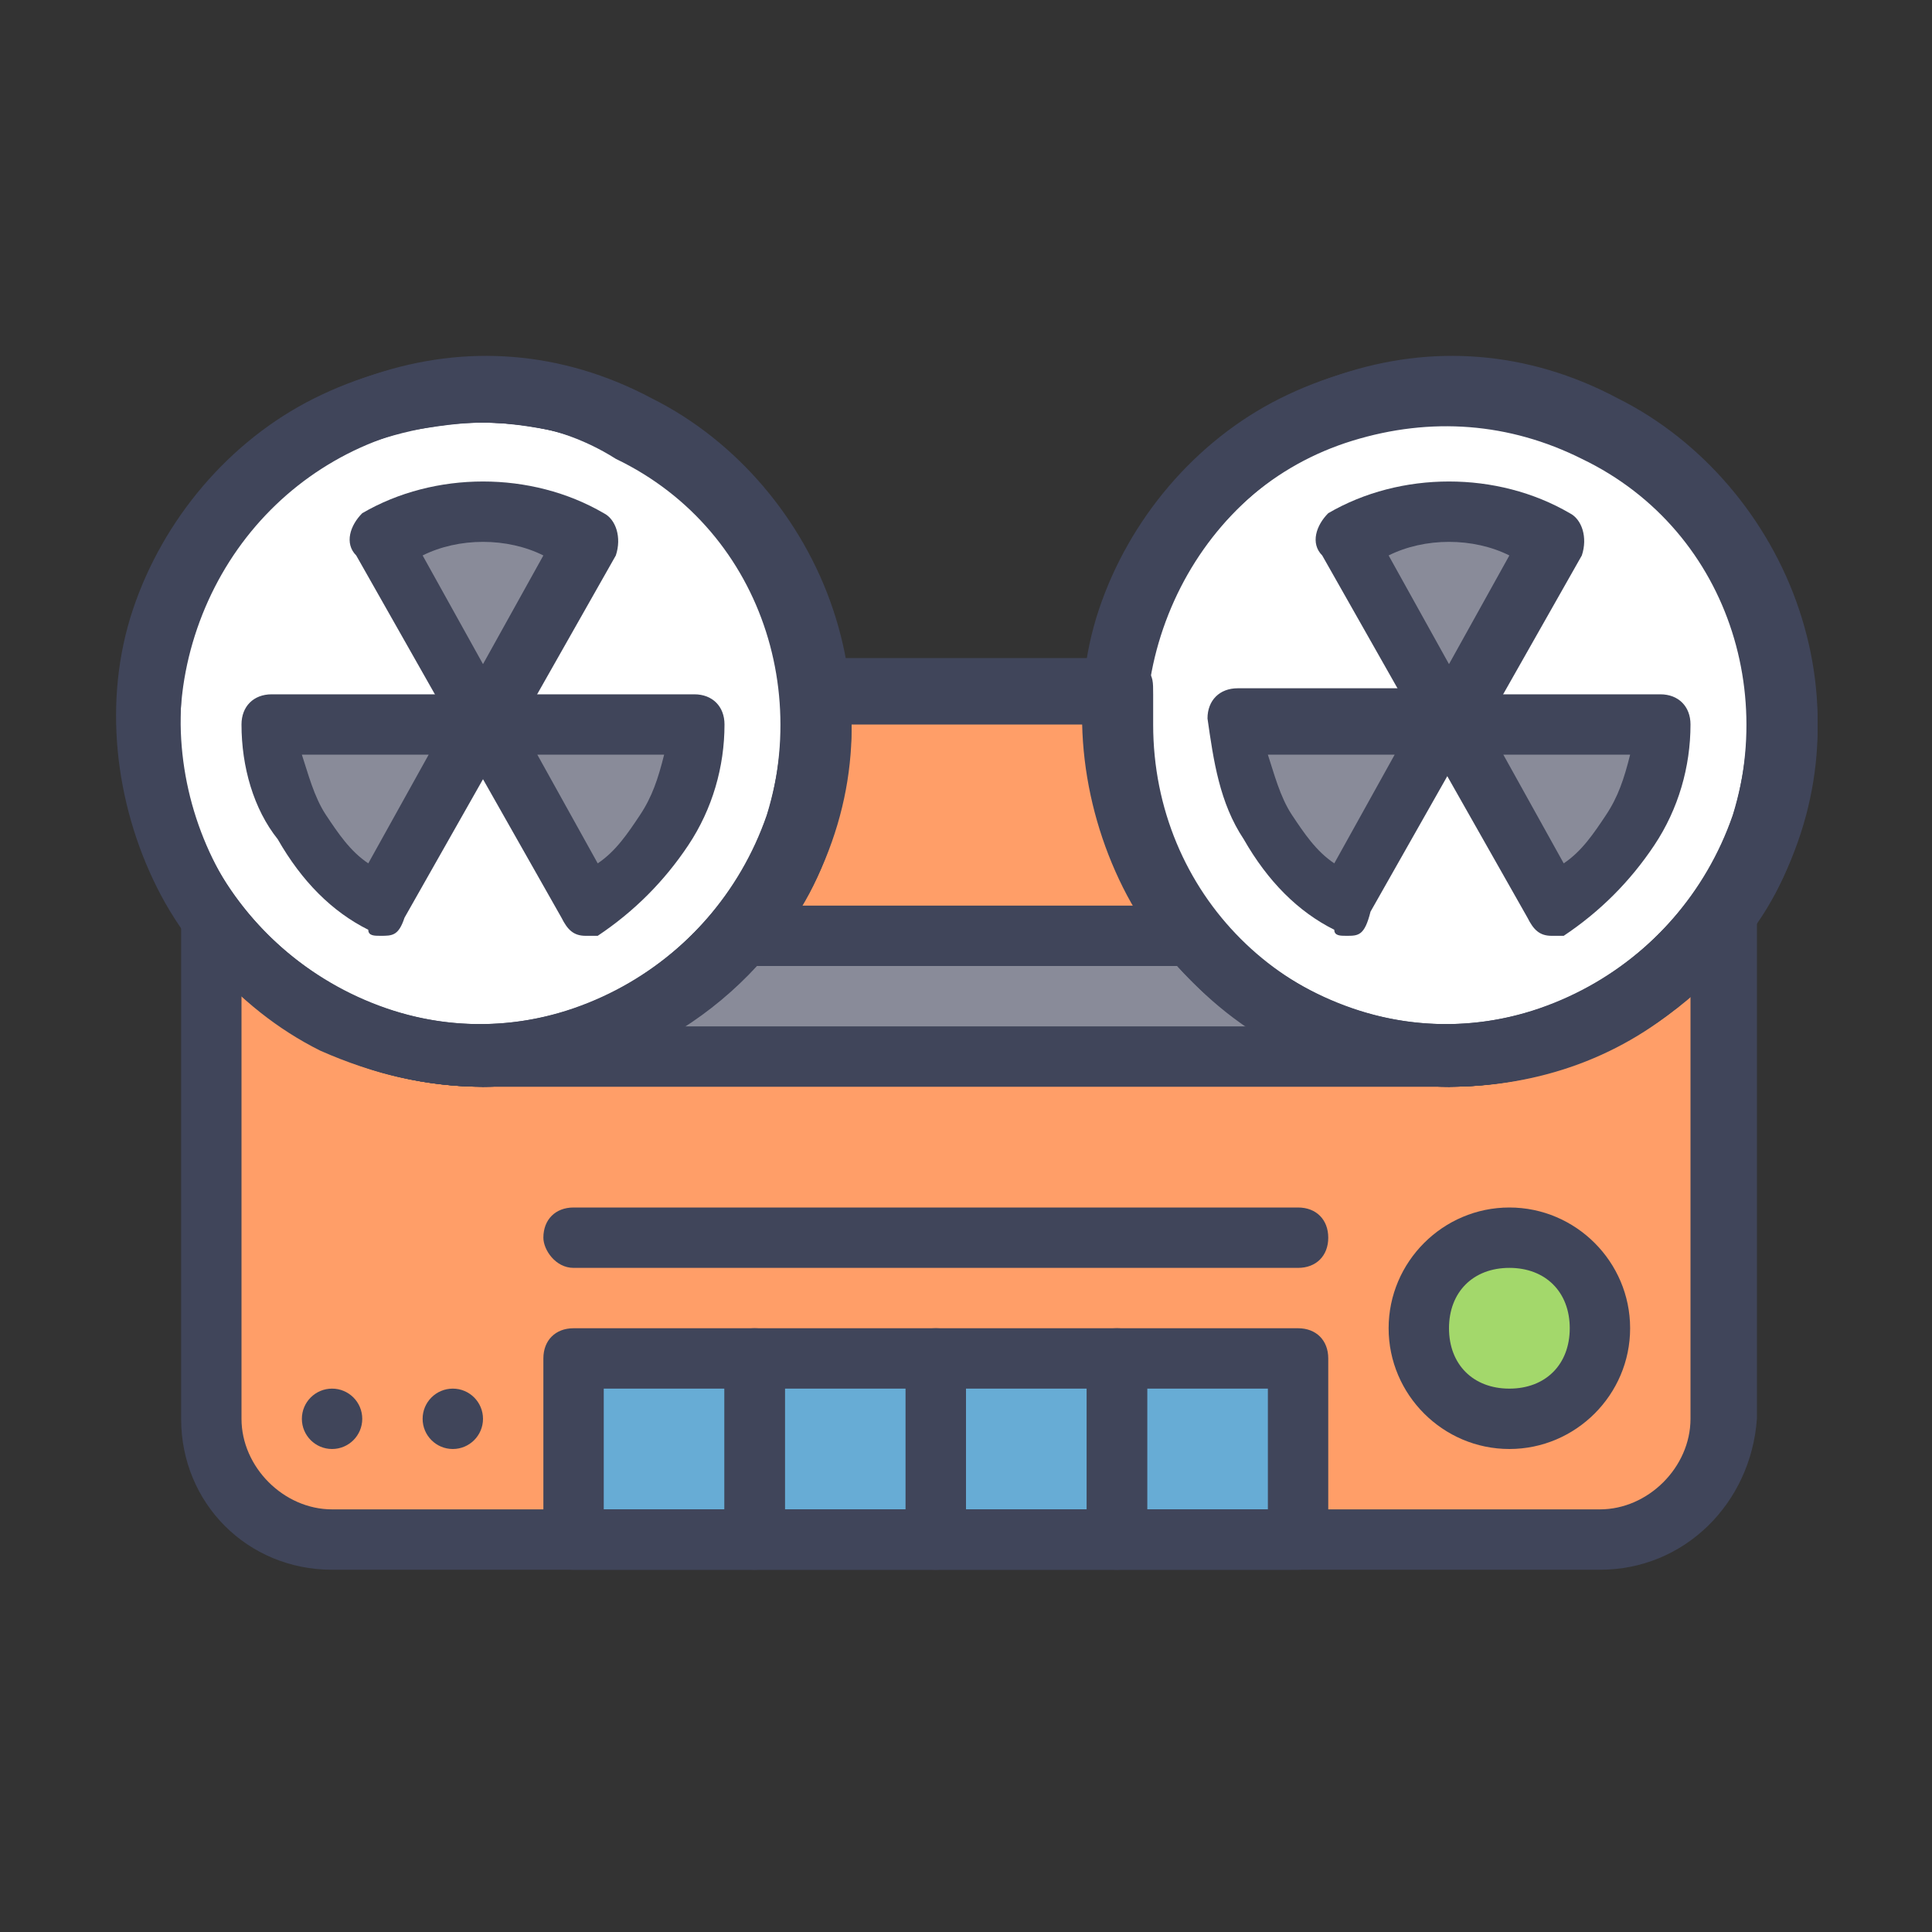<svg xmlns="http://www.w3.org/2000/svg" id="RadioIcon" viewBox="0 0 32 32"><rect x="0" y="0" width="32" height="32" fill="#333333" stroke="none"/><path fill="#ff9e68" d="M24 17.5c-3 0-5.5-2.5-5.5-5.5v-.5h-5.1v.5c0 3-2.5 5.5-5.5 5.5-1.9 0-3.5-.9-4.5-2.3v8.3c0 1.1.9 2 2 2h21c1.1 0 2-.9 2-2v-8.3c-.9 1.4-2.5 2.3-4.4 2.3z"></path><circle cx="25" cy="22" r="1.5" fill="#a3d86b"></circle><path fill="#67acd5" d="M9.5 22.5h3v3h-3zM12.5 22.5h3v3h-3zM15.5 22.5h3v3h-3zM18.5 22.5h3v3h-3z"></path><path fill="#898b99" d="M24 17.5H8v-2h16z"></path><ellipse cx="8" cy="12" fill="#fff" rx="5.5" ry="5.5" transform="rotate(-71.929 8 12)"></ellipse><ellipse cx="24" cy="12" fill="#fff" rx="5.5" ry="5.5" transform="rotate(-71.929 23.998 12)"></ellipse><path fill="#898b99" d="M8 12L6.3 9c.5-.3 1.1-.5 1.7-.5s1.2.2 1.7.5L8 12zM8 12H4.5c0 .6.2 1.2.5 1.7s.8 1 1.3 1.3L8 12zM8 12h3.5c0 .6-.2 1.2-.5 1.7s-.8 1-1.3 1.3L8 12zM24 12l-1.7-3c.5-.3 1.1-.5 1.7-.5s1.2.2 1.7.5L24 12zM24 12h-3.5c0 .6.2 1.2.5 1.7s.8 1 1.3 1.3l1.7-3zM24 12h3.5c0 .6-.2 1.2-.5 1.7s-.8 1-1.3 1.3L24 12z"></path><path fill="#40455a" d="M19.5 16h-7c-.3 0-.5-.2-.5-.5s.2-.5.5-.5h7c.3 0 .5.2.5.5s-.2.5-.5.5zM21.5 21h-12c-.3 0-.5-.3-.5-.5 0-.3.2-.5.5-.5h12c.3 0 .5.2.5.5s-.2.5-.5.5z"></path><path fill="#40455a" d="M8 18c-.9 0-1.8-.2-2.7-.6-1.4-.7-2.5-2-3-3.5s-.4-3.1.4-4.6 2-2.5 3.5-3 3.1-.4 4.6.4c1.4.7 2.5 2 3 3.5s.4 3.1-.4 4.6c-1.1 2-3.2 3.2-5.4 3.2zm-2.3-1.5c1.2.6 2.5.7 3.8.3s2.3-1.3 2.9-2.5c1.2-2.5.3-5.5-2.2-6.7-1.1-.7-2.5-.8-3.8-.4-1.2.5-2.3 1.3-2.9 2.5-1.2 2.5-.2 5.5 2.2 6.8z"></path><path fill="#40455a" d="M8 12.5c-.2 0-.3-.1-.4-.3l-1.7-3c-.2-.2-.1-.5.1-.7 1.2-.7 2.8-.7 4 0 .2.1.3.4.2.7l-1.7 3c-.2.2-.3.3-.5.3zM7 9.2L8 11l1-1.8c-.6-.3-1.4-.3-2 0z"></path><path fill="#40455a" d="M8 18c-.9 0-1.9-.2-2.7-.7-1.4-.7-2.5-2-3-3.5s-.4-3.1.4-4.6c.7-1.4 2-2.5 3.5-3s3.1-.4 4.6.4c1.4.7 2.5 2 3 3.5s.4 3.1-.4 4.6c-.7 1.4-2 2.5-3.5 3-.7.2-1.3.3-1.9.3zM8 7c-.5 0-1 .1-1.6.2-1.2.5-2.3 1.3-2.9 2.5s-.7 2.5-.3 3.8c.9 2.6 3.7 4.1 6.3 3.2 2.6-.9 4.1-3.7 3.2-6.3-.4-1.3-1.3-2.3-2.5-2.9C9.6 7.2 8.8 7 8 7z"></path><path fill="#40455a" d="M8 18c-1.1 0-2.2-.3-3.2-.9-1.4-.9-2.3-2.2-2.6-3.8-.3-1.6-.1-3.2.8-4.5.9-1.4 2.2-2.3 3.8-2.6 1.6-.3 3.2-.1 4.5.8 1.4.9 2.3 2.2 2.6 3.8.3 1.6.1 3.2-.8 4.5C11.9 17 10 18 8 18zM8 7c-.4 0-.7 0-1.1.1-1.3.3-2.4 1.1-3.1 2.2-.7 1.1-1 2.5-.7 3.8.3 1.3 1.1 2.4 2.2 3.1 1.1.7 2.5 1 3.8.7 1.3-.3 2.4-1.1 3.1-2.2.7-1.1 1-2.5.7-3.8-.3-1.3-1.1-2.4-2.2-3.1C9.9 7.3 9 7 8 7z"></path><path fill="#40455a" d="M6.3 15.5c-.1 0-.2 0-.2-.1-.6-.3-1.1-.8-1.5-1.5-.4-.5-.6-1.2-.6-1.9 0-.3.2-.5.5-.5H8c.2 0 .3.1.4.2.1.2.1.3 0 .5l-1.7 3c-.1.3-.2.3-.4.3zm-1.3-3c.1.3.2.7.4 1 .2.3.4.6.7.8l1-1.8H5z"></path><path fill="#40455a" d="M8 18c-.6 0-1.3-.1-1.9-.3-1.5-.5-2.8-1.6-3.5-3-.7-1.4-.9-3.1-.4-4.6.5-1.5 1.6-2.8 3-3.5 1.4-.7 3.1-.9 4.6-.4 1.5.5 2.8 1.6 3.5 3 .7 1.4.9 3.1.4 4.6-.5 1.5-1.6 2.8-3 3.5-.8.5-1.8.7-2.7.7zM8 7c-.8 0-1.6.2-2.3.5-1.2.6-2.1 1.6-2.5 2.9-.9 2.6.6 5.4 3.2 6.3 2.6.9 5.4-.6 6.3-3.2.4-1.3.3-2.6-.3-3.8s-1.6-2.1-2.9-2.5C9 7.1 8.5 7 8 7z"></path><path fill="#40455a" d="M9.7 15.5c-.2 0-.3-.1-.4-.3l-1.7-3c-.1-.2-.1-.3 0-.5s.3-.2.4-.2h3.5c.3 0 .5.2.5.5 0 .7-.2 1.4-.6 2-.4.6-.9 1.1-1.5 1.5h-.2zm-.8-3l1 1.8c.3-.2.5-.5.7-.8.2-.3.3-.6.4-1H8.9zM24 18c-.9 0-1.8-.2-2.7-.6-1.4-.7-2.5-2-3-3.5s-.4-3.1.4-4.6 2-2.5 3.5-3 3.1-.4 4.6.4c1.4.7 2.5 2 3 3.5s.4 3.1-.4 4.6c-1.1 2-3.2 3.2-5.4 3.2zm-2.3-1.5c1.2.6 2.5.7 3.8.3 1.3-.4 2.3-1.3 2.9-2.5 1.2-2.5.3-5.5-2.2-6.7-1.2-.6-2.5-.7-3.8-.3-1.3.4-2.3 1.3-2.9 2.5-1.2 2.4-.2 5.4 2.2 6.7z"></path><path fill="#40455a" d="M24 12.5c-.2 0-.3-.1-.4-.3l-1.7-3c-.2-.2-.1-.5.1-.7 1.2-.7 2.8-.7 4 0 .2.1.3.4.2.7l-1.7 3c-.2.2-.3.3-.5.3zm-1-3.3l1 1.8 1-1.8c-.6-.3-1.4-.3-2 0z"></path><path fill="#40455a" d="M24 18c-.9 0-1.9-.2-2.7-.7-1.4-.7-2.5-2-3-3.5s-.4-3.1.4-4.6c.7-1.4 2-2.5 3.5-3s3.1-.4 4.6.4c1.4.7 2.5 2 3 3.5s.4 3.1-.4 4.6c-.7 1.4-2 2.5-3.5 3-.7.2-1.3.3-1.9.3zm0-11c-.5 0-1 .1-1.6.2-1.3.4-2.3 1.3-2.9 2.5s-.7 2.5-.3 3.8c.9 2.6 3.7 4.1 6.3 3.2 2.6-.9 4.1-3.7 3.2-6.3-.4-1.3-1.3-2.3-2.5-2.9-.6-.3-1.4-.5-2.2-.5z"></path><path fill="#40455a" d="M24 18c-1.1 0-2.2-.3-3.2-.9-1.4-.9-2.3-2.2-2.6-3.8-.3-1.6-.1-3.2.8-4.5.9-1.4 2.2-2.3 3.8-2.6 1.6-.3 3.2-.1 4.5.8 1.4.9 2.3 2.2 2.6 3.8.3 1.6.1 3.2-.8 4.5C27.9 17 26 18 24 18zm0-11c-.4 0-.7 0-1.1.1-1.3.3-2.4 1.1-3.1 2.2-.7 1.1-1 2.5-.7 3.8.3 1.3 1.1 2.4 2.2 3.1 1.1.7 2.5 1 3.8.7 1.3-.3 2.4-1.1 3.1-2.2.7-1.1 1-2.5.7-3.8-.3-1.3-1.1-2.4-2.2-3.1C25.9 7.3 25 7 24 7z"></path><path fill="#40455a" d="M22.3 15.5c-.1 0-.2 0-.2-.1-.6-.3-1.1-.8-1.5-1.5-.4-.6-.5-1.3-.6-2 0-.3.2-.5.5-.5H24c.2 0 .3.1.4.2s.1.3 0 .5l-1.7 3c-.1.4-.2.4-.4.4zm-1.3-3c.1.3.2.7.4 1 .2.3.4.6.7.8l1-1.8H21z"></path><path fill="#40455a" d="M24 18c-.6 0-1.3-.1-1.9-.3-1.5-.5-2.8-1.6-3.5-3-.7-1.4-.9-3.1-.4-4.6.5-1.5 1.6-2.8 3-3.5 1.4-.7 3.1-.9 4.6-.4 1.5.5 2.8 1.6 3.5 3 .7 1.4.9 3.1.4 4.6-.5 1.5-1.6 2.8-3 3.5-.8.5-1.8.7-2.7.7zm0-11c-.8 0-1.5.2-2.3.5-1.2.6-2.1 1.6-2.5 2.9-.9 2.6.6 5.4 3.2 6.3 2.6.9 5.4-.6 6.3-3.2.4-1.3.3-2.6-.3-3.8s-1.6-2.1-2.9-2.5c-.5-.1-1-.2-1.5-.2z"></path><path fill="#40455a" d="M25.7 15.5c-.2 0-.3-.1-.4-.3l-1.7-3c-.1-.2-.1-.3 0-.5s.3-.2.4-.2h3.5c.3 0 .5.2.5.5 0 .7-.2 1.4-.6 2-.4.6-.9 1.1-1.5 1.5h-.2zm-.8-3l1 1.8c.3-.2.5-.5.7-.8.2-.3.3-.6.4-1h-2.1zM25 24c-1.1 0-2-.9-2-2s.9-2 2-2 2 .9 2 2-.9 2-2 2zm0-3c-.6 0-1 .4-1 1s.4 1 1 1 1-.4 1-1-.4-1-1-1z"></path><circle cx="5.5" cy="23.5" r=".5" fill="#40455a"></circle><circle cx="7.5" cy="23.5" r=".5" fill="#40455a"></circle><path fill="#40455a" d="M24 18H8c-.3 0-.5-.2-.5-.5s.2-.5.5-.5h16c.3 0 .5.2.5.5s-.2.5-.5.5z"></path><path fill="#40455a" d="M26.5 26h-21C4.1 26 3 24.9 3 23.5v-8.3c0-.2.1-.4.3-.5.2-.1.4 0 .6.2C4.8 16.2 6.4 17 8 17c2.8 0 5-2.2 5-5v-.5c0-.1 0-.3.1-.4.1-.1.2-.2.4-.2h5.1c.1 0 .3.1.4.2.1.1.1.2.1.4v.5c0 2.8 2.2 5 5 5 1.6 0 3.2-.8 4.1-2.1.1-.2.4-.3.6-.2.2.1.3.3.3.5v8.3c-.1 1.4-1.2 2.5-2.6 2.5zM4 16.5v7c0 .8.7 1.5 1.5 1.5h21c.8 0 1.5-.7 1.5-1.5v-7c-1.1 1-2.5 1.5-4 1.5-3.3 0-6-2.7-6-6h-4c0 3.3-2.7 6-6 6-1.5 0-2.9-.6-4-1.5z"></path><path fill="#40455a" d="M12.5 26h-3c-.3 0-.5-.2-.5-.5v-3c0-.3.2-.5.5-.5h3c.3 0 .5.2.5.5v3c0 .3-.2.5-.5.5zM10 25h2v-2h-2v2z"></path><path fill="#40455a" d="M15.5 26h-3c-.3 0-.5-.2-.5-.5v-3c0-.3.2-.5.5-.5h3c.3 0 .5.2.5.5v3c0 .3-.2.5-.5.5zM13 25h2v-2h-2v2z"></path><path fill="#40455a" d="M18.5 26h-3c-.3 0-.5-.2-.5-.5v-3c0-.3.2-.5.5-.5h3c.3 0 .5.2.5.5v3c0 .3-.2.5-.5.5zM16 25h2v-2h-2v2z"></path><path fill="#40455a" d="M21.5 26h-3c-.3 0-.5-.2-.5-.5v-3c0-.3.2-.5.5-.5h3c.3 0 .5.2.5.5v3c0 .3-.2.5-.5.5zM19 25h2v-2h-2v2z"></path></svg>